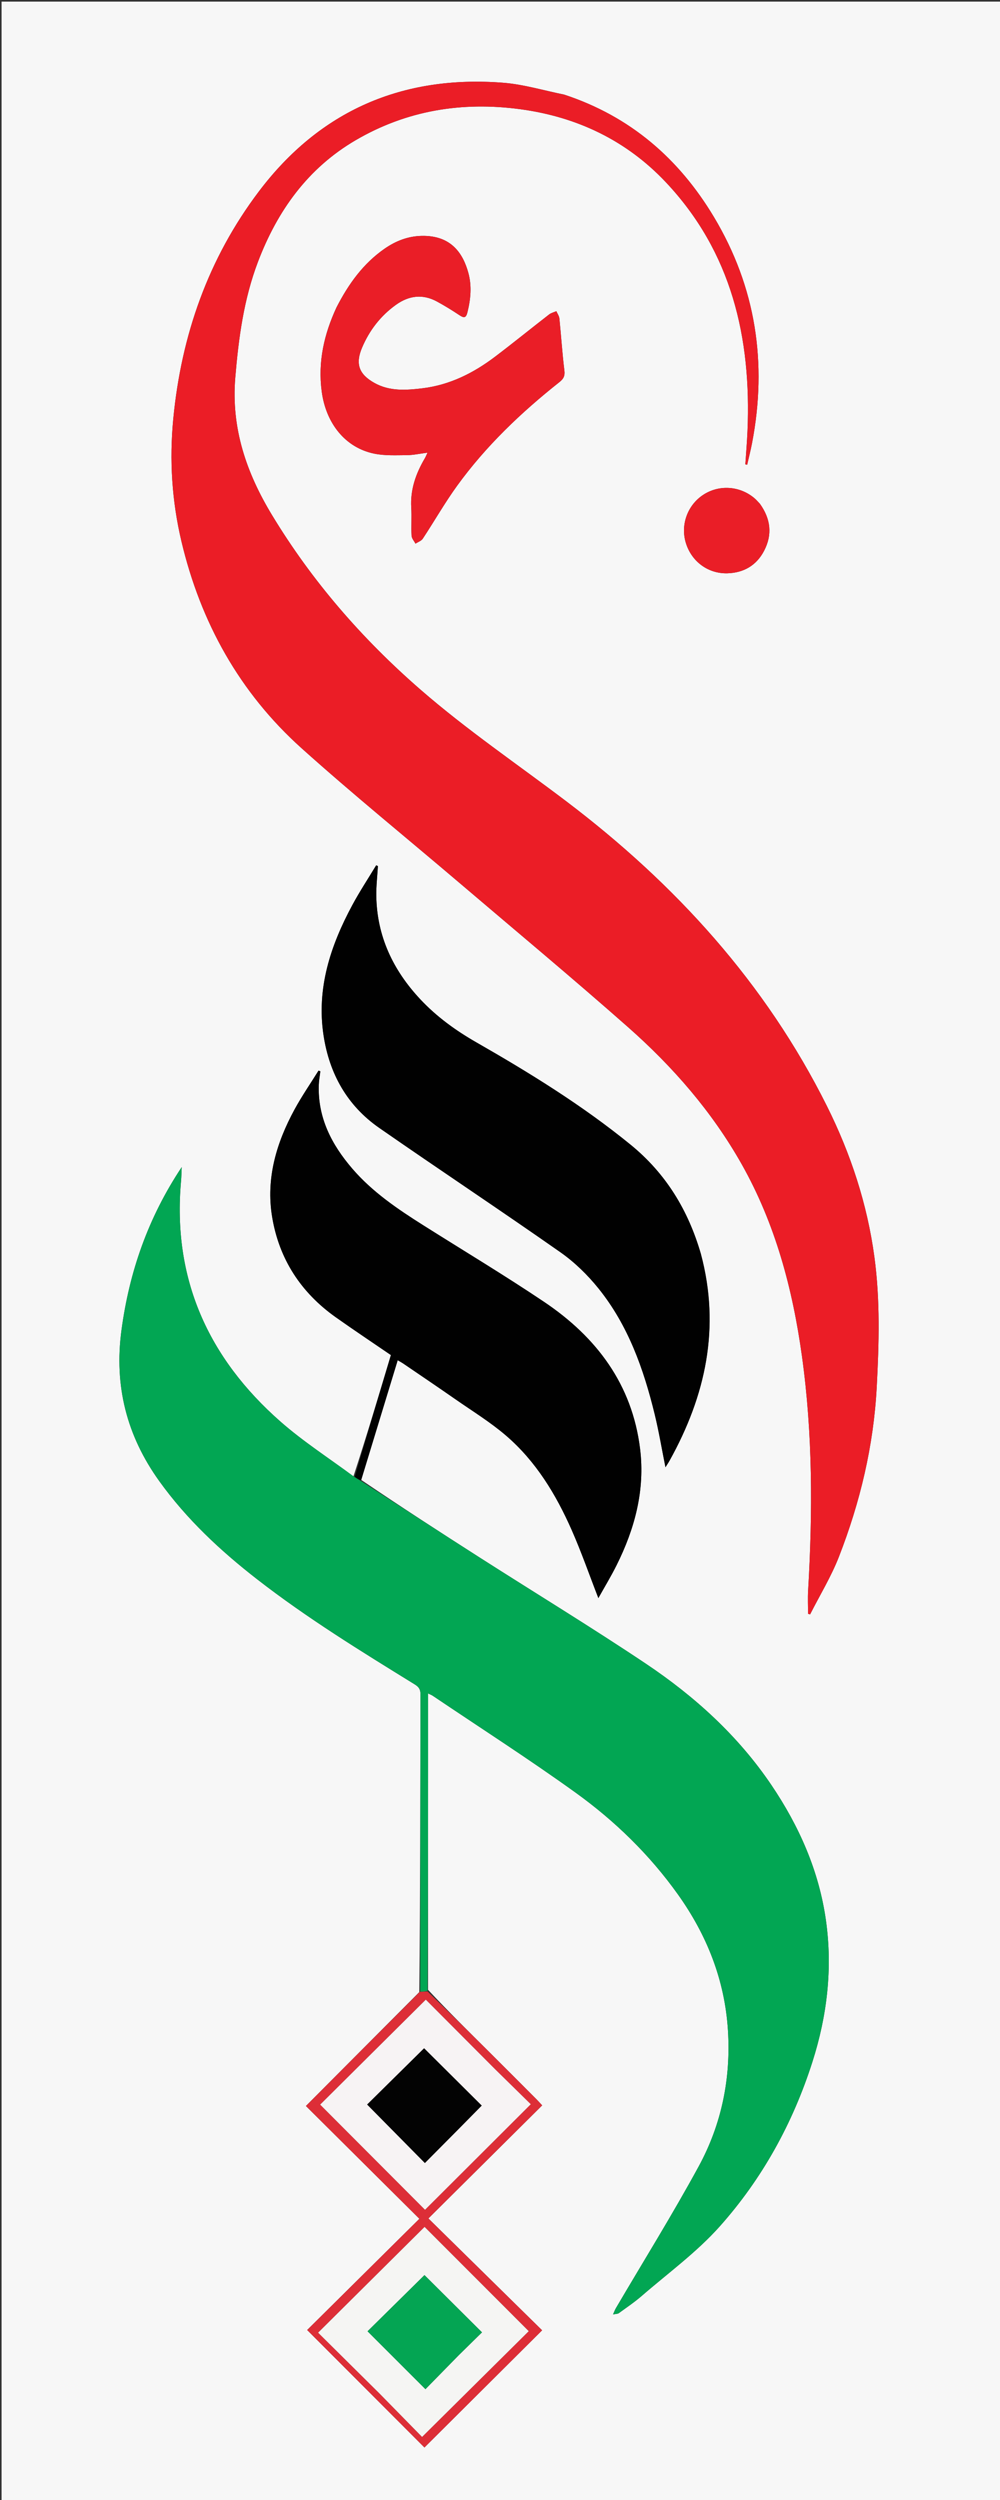 <svg xmlns="http://www.w3.org/2000/svg" xml:space="preserve" viewBox="0 0 640 1600"><rect x="0" y="0" width="640" height="1600" fill="#333333" stroke="none"/><path fill="#F7F7F7" d="M1 512V1.028h639.936v1599.819H1zm267.343 762.94-72.56 72.892 72.615 72.193-71.816 71.181 75.058 75.186c24.69-24.587 49.67-49.461 75.319-75l-72.793-71.585 72.833-72.373c-1.393-1.488-2.482-2.718-3.64-3.879-10-10.024-19.986-20.062-30.025-30.047-13.101-13.032-26.246-26.02-39.381-40.024v-189.687c1.578.777 2.355 1.054 3.018 1.501 30.48 20.545 61.443 40.416 91.266 61.874 25.22 18.145 47.47 39.778 65.642 65.262 18.56 26.028 29.943 54.723 31.998 86.81 1.973 30.81-4.033 60.275-18.69 87.218-16.738 30.766-35.277 60.55-53.016 90.772-.587 1-.978 2.116-1.842 4.019 1.959-.41 3.03-.336 3.695-.82 4.947-3.6 10.051-7.037 14.663-11.037 16.848-14.61 35.174-27.946 49.906-44.47 27.24-30.555 46.821-66.096 59.34-105.293 9.451-29.586 12.992-59.86 8.664-90.62-4.452-31.64-17.14-60.292-34.953-86.649-21.3-31.517-49.058-56.686-80.378-77.648-34.825-23.308-70.647-45.122-105.963-67.698-25.51-16.306-50.901-32.796-76.117-49.874l23.343-76.591c1.46.867 2.605 1.467 3.666 2.191 11.108 7.576 22.255 15.096 33.285 22.784 10.897 7.595 22.325 14.605 32.36 23.223 19.103 16.408 31.968 37.617 42.029 60.416 6.26 14.186 11.362 28.885 17.084 43.611 3.796-6.813 8.003-13.736 11.613-20.957 11.724-23.454 18.32-48.177 15.09-74.512-5.054-41.223-27.85-71.52-61.397-94.068-25.324-17.02-51.524-32.737-77.332-49.038-16.48-10.41-32.587-21.293-45.445-36.241-13.252-15.406-22.156-32.582-21.464-53.562.097-2.935.66-5.855 1.006-8.782l-1.159-.422c-5.149 8.282-10.715 16.338-15.366 24.891-11.652 21.427-18.396 44.203-14.327 68.762 4.467 26.951 18.426 48.393 40.739 64.204 11.626 8.238 23.493 16.136 35.266 24.199-7.839 26.141-15.565 51.908-23.97 77.622-15.604-11.607-32.087-22.214-46.65-35.006-46.381-40.744-69.345-91.642-63.677-154.132.237-2.619.255-5.257.415-8.777-21.566 32.47-33.553 67.08-38.556 104.392-4.767 35.544 3.308 67.459 24.201 96.557 17.492 24.36 39.07 44.498 62.559 62.767 31.976 24.872 66.443 46.043 100.847 67.288 2.484 1.534 3.76 3.04 3.753 6.197-.116 63.492-.105 126.984-.756 190.78m92.64-1214.427c-12.997-2.595-25.888-6.538-39.008-7.557-64.468-5.011-117.235 17.863-156.294 69.57-32.44 42.944-49.647 92.08-54.787 145.545-2.538 26.394-.89 52.53 5.204 78.303 12.274 51.903 37.21 96.847 76.947 132.527 32.953 29.589 67.392 57.521 101.123 86.246 36.01 30.666 72.366 60.943 107.812 92.25 28.71 25.356 53.747 54.093 72.704 87.698 21.548 38.197 32.562 79.638 38.557 122.785 6.935 49.915 6.88 99.939 3.957 150.08-.288 4.944-.039 9.92-.039 14.88l1.316.352c6.227-12.296 13.503-24.184 18.478-36.967 13.568-34.862 22.172-70.976 24.156-108.499 1.47-27.797 2.244-55.618-1.494-83.272-4.579-33.866-15.14-66-30.371-96.534-39.31-78.804-97-142.11-166.604-194.904-31.29-23.732-63.811-45.793-93.522-71.639-37.363-32.503-69.407-69.377-95.057-111.767-16.362-27.04-26.18-55.518-23.477-87.967 2.11-25.337 5.45-50.212 14.499-74.035 12.407-32.666 31.87-59.932 62.515-77.864C260.23 70.65 295.633 64.888 332.87 69.882c36.363 4.878 68.01 19.967 93.202 46.668 42.224 44.755 54.847 99.666 52.32 159.327-.302 7.118-.913 14.223-1.38 21.334l1.199.18c1.045-4.623 2.222-9.22 3.114-13.87 9.836-51.252 2.426-99.808-24.432-144.661-22.27-37.192-53.372-64.322-95.91-78.347m87.403 741.615c-7.975-27.678-22.305-51.166-44.85-69.542-30.762-25.074-64.356-45.822-98.689-65.478-13.203-7.56-25.416-16.405-35.843-27.538-17.44-18.619-27.785-40.347-28.179-66.193-.096-6.347.665-12.707 1.032-19.061l-1.093-.533c-5.09 8.437-10.533 16.684-15.204 25.347-14.03 26.018-23.051 53.288-18.5 83.415 3.72 24.623 15.124 45.044 35.692 59.338 38.462 26.73 77.503 52.63 115.856 79.515 9.121 6.394 17.451 14.525 24.452 23.22 18.96 23.549 28.873 51.476 35.932 80.468 2.708 11.118 4.588 22.438 6.904 33.954.977-1.576 1.901-2.938 2.696-4.371 22.995-41.447 32.618-84.945 19.794-132.541M215.297 196.84c-7.88 17.054-11.913 34.614-9.407 53.664 2.667 20.266 14.947 36.013 33.636 39.834 6.731 1.376 13.87 1.01 20.82.967 4.161-.026 8.317-.965 13.26-1.594-.838 1.781-1.176 2.68-1.657 3.495-5.769 9.774-9.442 20.067-8.742 31.683.36 5.976-.118 12.001.198 17.983.092 1.73 1.627 3.386 2.5 5.075 1.59-1.05 3.72-1.744 4.685-3.206 7.416-11.23 14.09-22.982 21.97-33.865 18.393-25.398 40.925-46.857 65.422-66.29 2.588-2.053 3.674-3.876 3.23-7.45-1.375-11.058-2.07-22.198-3.2-33.288-.165-1.613-1.274-3.13-1.946-4.69-1.56.686-3.34 1.092-4.647 2.105-11.572 8.969-22.936 18.21-34.605 27.048-13.84 10.482-29.053 18.109-46.546 20.203-10.468 1.253-20.972 2.003-30.711-3.473-9.883-5.557-12.22-12.188-7.842-22.519 4.715-11.125 11.865-20.392 21.708-27.447 8.254-5.915 17.078-7.071 26.192-2.117 4.949 2.69 9.768 5.652 14.453 8.78 2.933 1.958 4.201 1.756 5.105-1.898 2.07-8.364 2.866-16.764.596-25.11-3.369-12.392-10.906-24.211-30.014-23.76-8.796.208-16.556 3.28-23.64 8.208-13.609 9.468-23.006 22.444-30.818 37.662m270.949 125.458c-1.165-1.184-2.242-2.473-3.51-3.534-9.48-7.936-22.817-8.692-32.906-1.918-9.976 6.697-14.413 19.269-10.853 30.749 3.663 11.816 14.242 19.7 26.66 19.312 10.42-.325 18.561-5.094 23.408-14.44 5.3-10.222 4.326-20.202-2.8-30.17"/><path fill="#EB1D26" d="M361.35 60.664c42.172 13.874 73.274 41.004 95.544 78.196 26.858 44.853 34.268 93.41 24.432 144.66-.892 4.652-2.07 9.248-3.114 13.87l-1.2-.179c.468-7.11 1.08-14.216 1.38-21.334 2.528-59.661-10.095-114.572-52.319-159.327-25.191-26.701-56.839-41.79-93.202-46.668-37.238-4.994-72.64.767-105.273 19.862-30.645 17.932-50.108 45.198-62.515 77.864-9.049 23.823-12.389 48.698-14.5 74.035-2.702 32.45 7.116 60.927 23.478 87.967 25.65 42.39 57.694 79.264 95.057 111.767 29.71 25.846 62.232 47.907 93.522 71.639 69.604 52.794 127.295 116.1 166.604 194.904 15.23 30.533 25.792 62.668 30.37 96.534 3.74 27.654 2.964 55.475 1.495 83.272-1.984 37.523-10.588 73.637-24.156 108.499-4.975 12.783-12.251 24.671-18.478 36.967l-1.316-.351c0-4.961-.25-9.937.039-14.881 2.922-50.141 2.978-100.165-3.957-150.08-5.995-43.147-17.009-84.588-38.557-122.785-18.957-33.605-43.995-62.342-72.704-87.699-35.446-31.306-71.802-61.583-107.812-92.25-33.73-28.724-68.17-56.656-101.123-86.245-39.736-35.68-64.673-80.624-76.947-132.527-6.095-25.773-7.742-51.909-5.204-78.303 5.14-53.464 22.346-102.601 54.787-145.545 39.06-51.707 91.826-74.581 156.294-69.57 13.12 1.02 26.011 4.962 39.376 7.708"/><path fill="#02A653" d="M230.958 947.814c25.444 16.408 50.836 32.898 76.345 49.204 35.316 22.576 71.138 44.39 105.963 67.698 31.32 20.962 59.078 46.13 80.378 77.648 17.812 26.357 30.5 55.01 34.953 86.648 4.328 30.76.787 61.035-8.663 90.621-12.52 39.197-32.102 74.738-59.341 105.292-14.732 16.525-33.058 29.862-49.906 44.471-4.612 4-9.716 7.437-14.663 11.037-.665.484-1.736.41-3.695.82.864-1.903 1.255-3.018 1.842-4.019 17.739-30.221 36.278-60.006 53.016-90.772 14.657-26.943 20.663-56.408 18.69-87.218-2.055-32.087-13.439-60.782-31.998-86.81-18.172-25.484-40.421-47.117-65.642-65.262-29.823-21.458-60.787-41.33-91.266-61.874-.663-.447-1.44-.724-3.018-1.5 0 63.628 0 126.657-.347 190.256-1.773.574-3.2.578-4.627.582.015-63.492.004-126.984.12-190.476.006-3.156-1.27-4.663-3.753-6.197-34.404-21.245-68.87-42.416-100.847-67.288-23.489-18.269-45.067-38.406-62.559-62.767-20.893-29.098-28.968-61.013-24.201-96.557 5.003-37.313 16.99-71.923 38.556-104.392-.16 3.52-.178 6.158-.415 8.777-5.668 62.49 17.296 113.388 63.677 154.132 14.563 12.792 31.046 23.399 47.147 35.31 1.75 1.081 3.002 1.859 4.254 2.636"/><path fill="#010101" d="M448.583 802.49c12.628 47.234 3.005 90.732-19.99 132.179-.795 1.433-1.72 2.795-2.696 4.371-2.316-11.516-4.196-22.836-6.904-33.954-7.06-28.992-16.971-56.92-35.932-80.468-7-8.695-15.33-16.826-24.452-23.22-38.353-26.885-77.394-52.785-115.856-79.515-20.568-14.294-31.972-34.715-35.692-59.338-4.551-30.127 4.47-57.397 18.5-83.415 4.671-8.663 10.114-16.91 15.204-25.347l1.093.533c-.367 6.354-1.128 12.714-1.032 19.061.394 25.846 10.74 47.574 28.179 66.193 10.427 11.133 22.64 19.978 35.843 27.538 34.333 19.656 67.927 40.404 98.69 65.478 22.544 18.376 36.874 41.864 45.045 69.903"/><path fill="#010101" d="M231.072 947.48c-1.366-.443-2.618-1.22-4.029-2.275 7.569-26.045 15.295-51.812 23.134-77.953-11.773-8.063-23.64-15.961-35.266-24.2-22.313-15.81-36.272-37.252-40.739-64.203-4.07-24.559 2.675-47.335 14.327-68.762 4.651-8.553 10.217-16.609 15.366-24.89l1.159.421c-.347 2.927-.909 5.847-1.006 8.782-.692 20.98 8.212 38.156 21.464 53.562 12.858 14.948 28.965 25.831 45.445 36.24 25.808 16.302 52.008 32.02 77.332 49.04 33.548 22.547 56.343 52.844 61.397 94.067 3.23 26.335-3.366 51.058-15.09 74.512-3.61 7.221-7.817 14.144-11.613 20.957-5.722-14.726-10.824-29.425-17.084-43.611-10.061-22.8-22.926-44.008-42.03-60.416-10.034-8.618-21.462-15.628-32.36-23.223-11.029-7.688-22.176-15.208-33.284-22.784-1.06-.724-2.206-1.324-3.666-2.191-7.858 25.781-15.6 51.186-23.457 76.926"/><path fill="#EA1E27" d="M215.495 196.521c7.614-14.9 17.011-27.875 30.62-37.343 7.084-4.927 14.844-8 23.64-8.208 19.108-.451 26.645 11.368 30.014 23.76 2.27 8.346 1.474 16.746-.596 25.11-.904 3.654-2.172 3.856-5.105 1.898-4.685-3.128-9.504-6.09-14.453-8.78-9.114-4.954-17.938-3.798-26.192 2.117-9.843 7.055-16.993 16.322-21.708 27.447-4.379 10.33-2.04 16.962 7.842 22.519 9.74 5.476 20.243 4.726 30.711 3.473 17.493-2.094 32.706-9.721 46.546-20.203 11.67-8.838 23.033-18.079 34.605-27.048 1.307-1.013 3.086-1.419 4.647-2.106.672 1.561 1.78 3.078 1.945 4.69 1.132 11.091 1.826 22.231 3.2 33.288.445 3.575-.641 5.398-3.229 7.45-24.497 19.434-47.03 40.893-65.422 66.291-7.88 10.883-14.554 22.636-21.97 33.865-.966 1.462-3.095 2.156-4.685 3.206-.873-1.69-2.408-3.344-2.5-5.075-.316-5.982.163-12.007-.198-17.983-.7-11.616 2.973-21.909 8.742-31.683.481-.815.819-1.714 1.656-3.495-4.942.629-9.098 1.568-13.26 1.594-6.95.043-14.088.409-20.819-.967-18.69-3.821-30.97-19.568-33.636-39.834-2.506-19.05 1.527-36.61 9.605-53.983"/><path fill="#DD2E37" d="M268.661 1274.788c1.745-.156 3.172-.16 4.95-.235 13.477 12.935 26.622 25.923 39.723 38.955 10.039 9.985 20.026 20.023 30.025 30.047 1.158 1.161 2.247 2.39 3.64 3.88l-72.833 72.372 72.793 71.585-75.32 75c-24.646-24.69-49.63-49.715-75.057-75.186l71.816-71.181-72.615-72.193c24.48-24.593 48.52-48.743 72.878-73.044m-25.397 257.447 26.865 27.4 68.262-67.68-66.664-66.73-68.133 67.689c12.948 12.824 26.066 25.817 39.67 39.321m73.266-208.265-44.019-44.187-67.605 67.175 67.108 67.305 67.68-67.546c-7.51-7.373-15.087-14.81-23.164-22.747"/><path fill="#EA1E27" d="M486.465 322.583c6.906 9.682 7.88 19.662 2.58 29.884-4.847 9.346-12.989 14.115-23.408 14.44-12.418.387-22.997-7.496-26.66-19.312-3.56-11.48.877-24.052 10.853-30.75 10.089-6.773 23.426-6.017 32.906 1.92 1.268 1.06 2.345 2.35 3.73 3.818"/><path fill="#F5F5F3" d="M243.02 1531.98c-13.36-13.25-26.478-26.242-39.426-39.066l68.133-67.69 66.664 66.731-68.262 67.68c-8.345-8.511-17.605-17.955-27.108-27.656m50.688-24.77 14.769-14.502-36.812-36.64-36.44 35.96 37.06 37.048z"/><path fill="#F7F3F4" d="M316.78 1324.22c7.827 7.687 15.403 15.124 22.914 22.497l-67.68 67.546-67.108-67.305 67.605-67.175zm-22.993 38.068 14.501-14.71-36.865-36.672-36.442 35.995 36.945 37.425c7.06-7.118 14.21-14.328 21.86-22.038"/><path fill="#04A553" d="m293.46 1507.461-21.173 21.614-37.06-37.048 36.44-35.96 36.81 36.64c-4.847 4.76-9.807 9.631-15.016 14.754"/><path fill="#030303" d="m293.538 1362.538-21.611 21.788-36.945-37.425 36.442-35.995 36.865 36.671z"/></svg>